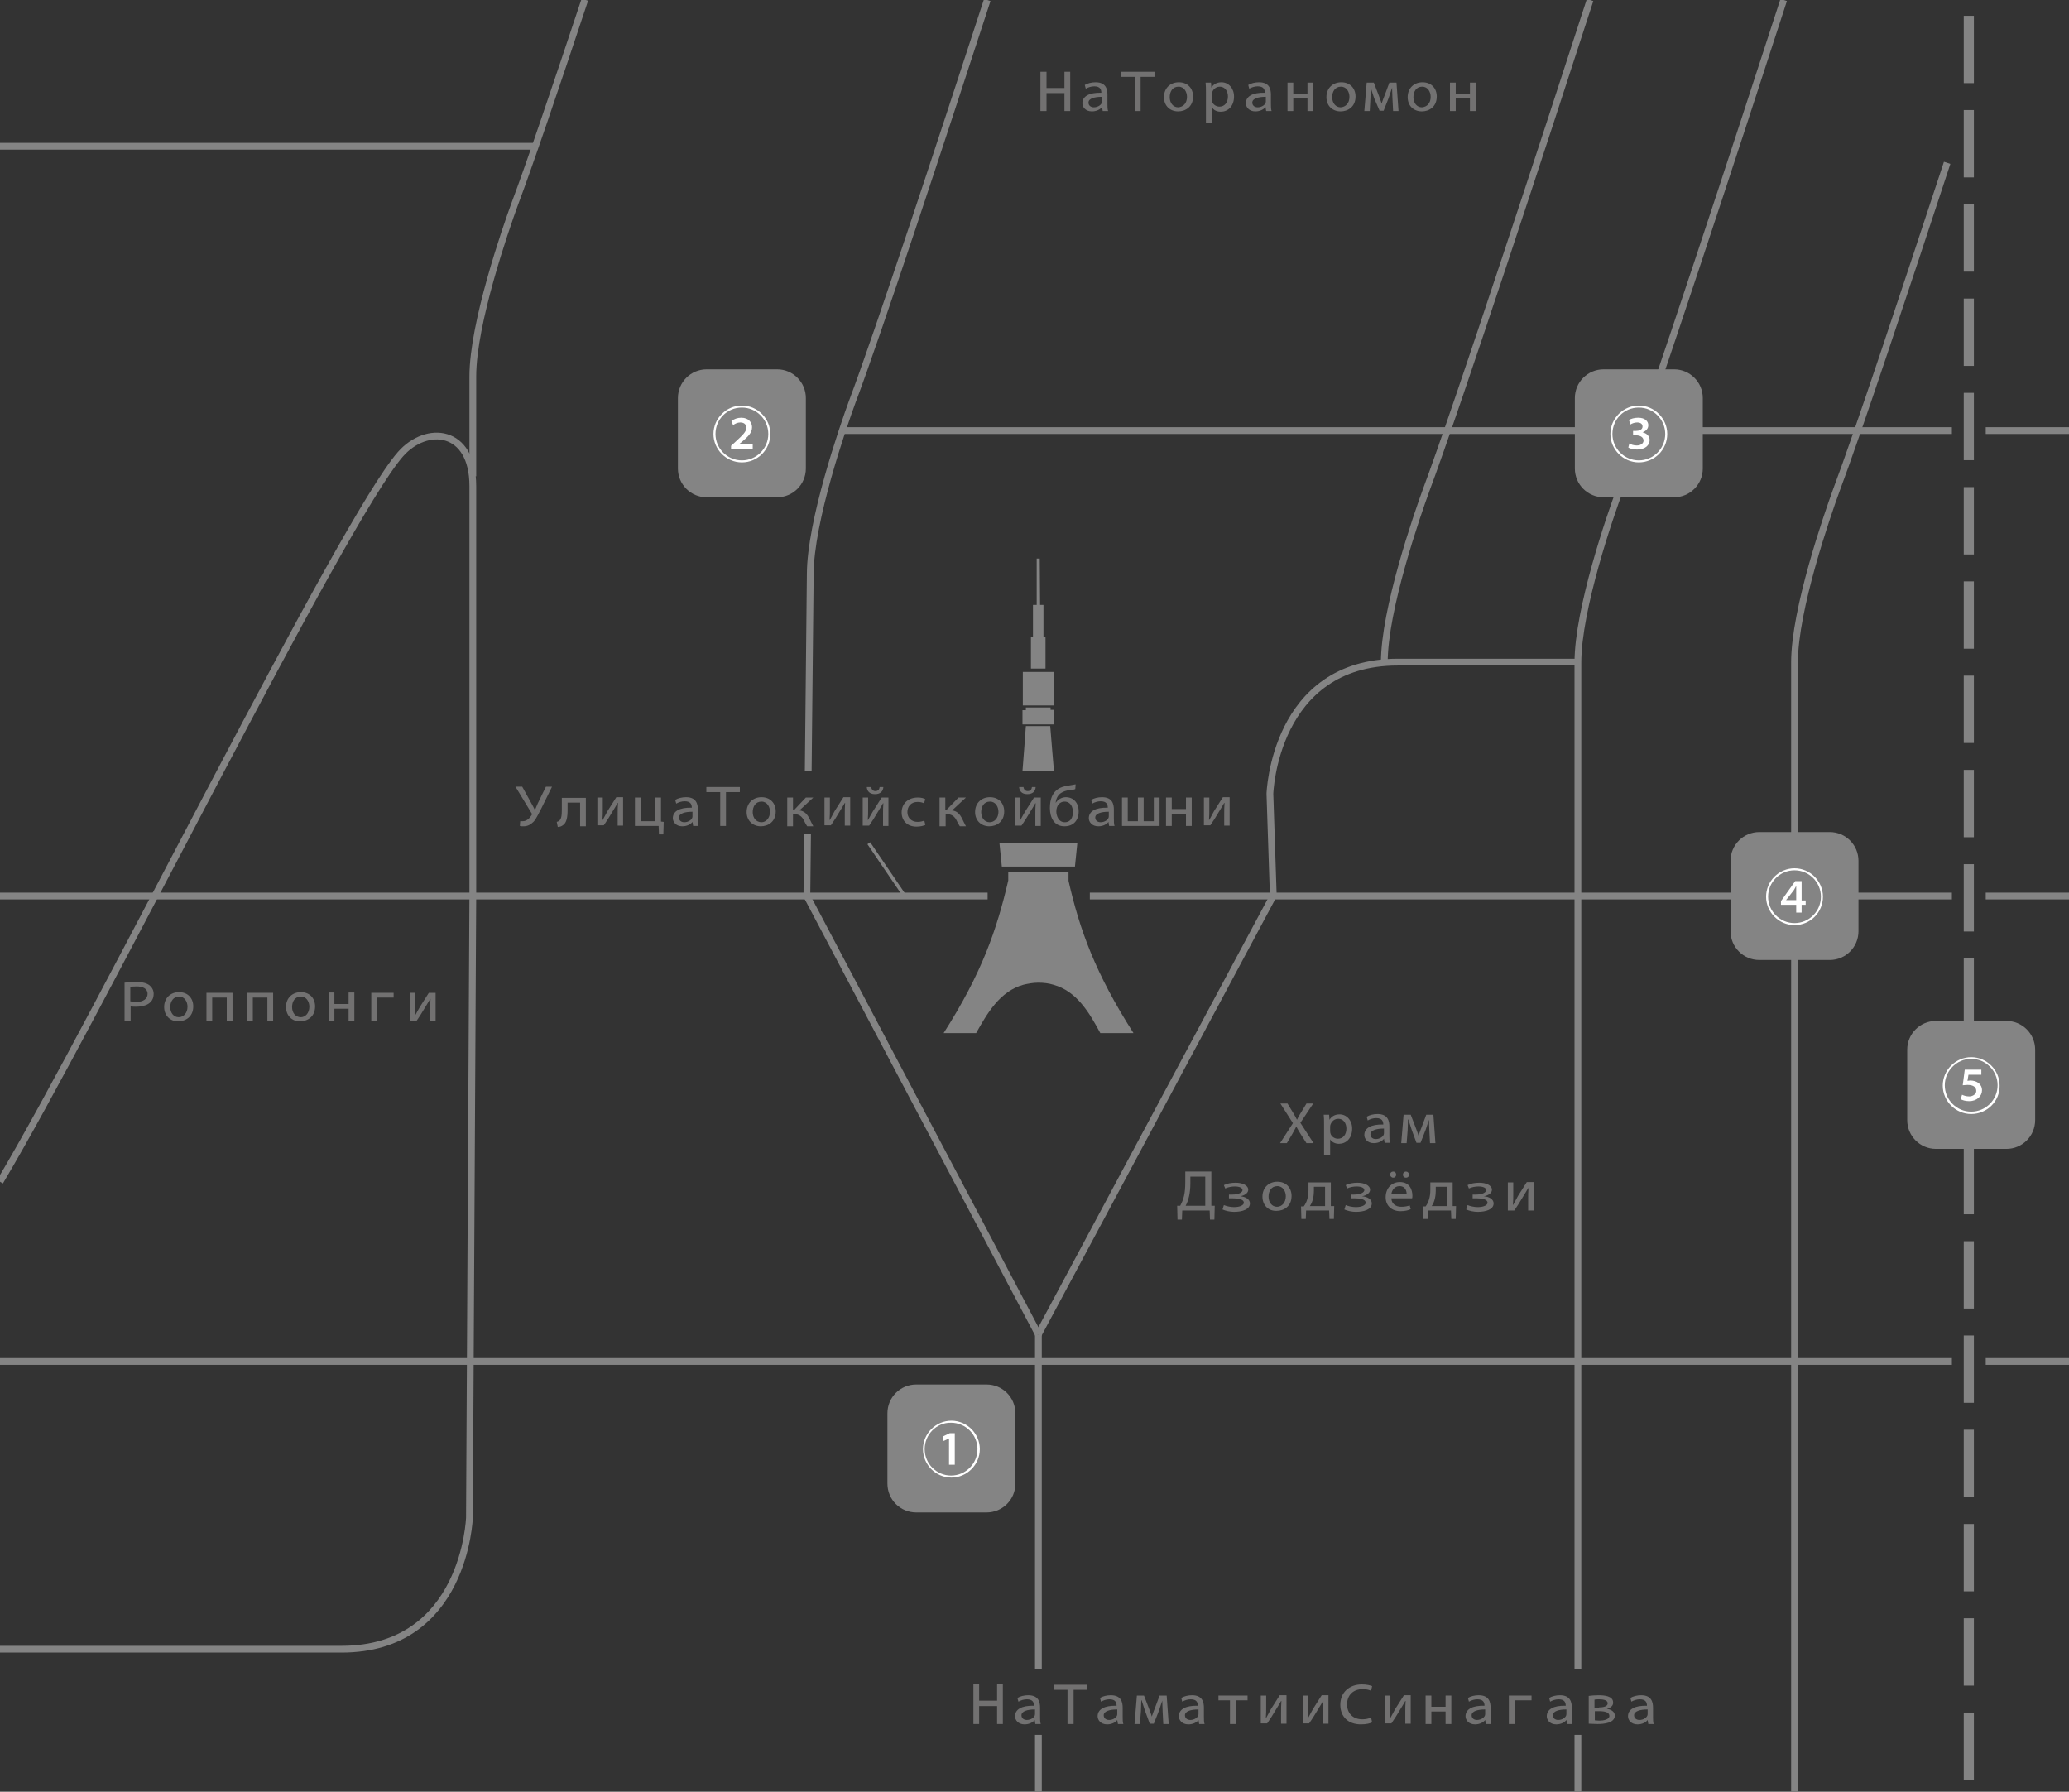 <?xml version="1.0" encoding="utf-8"?>
<!-- Generator: Adobe Illustrator 21.1.0, SVG Export Plug-In . SVG Version: 6.00 Build 0)  -->
<svg version="1.1" id="レイヤー_1" xmlns="http://www.w3.org/2000/svg" xmlns:xlink="http://www.w3.org/1999/xlink" x="0px"
	 y="0px" viewBox="0 0 611.3 529.3" style="enable-background:new 0 0 611.3 529.3;" xml:space="preserve">
<rect x="0" y="0" width="611.3" height="529.3" fill="#333333" stroke="none"/>
<style type="text/css">
	.st0{clip-path:url(#SVGID_2_);fill:none;stroke:#848484;stroke-width:2;stroke-miterlimit:10;}
	.st1{clip-path:url(#SVGID_2_);fill:none;stroke:#848484;stroke-width:3;stroke-miterlimit:10;stroke-dasharray:19.891,7.956;}
	.st2{clip-path:url(#SVGID_2_);fill:#848484;}
	.st3{clip-path:url(#SVGID_2_);fill:#FFFFFF;}
	.st4{clip-path:url(#SVGID_2_);fill:none;stroke:#848484;stroke-miterlimit:10;}
	.st5{fill:#727171;}
	.st6{clip-path:url(#SVGID_4_);fill:#727171;}
	.st7{fill:#848484;}
	.st8{clip-path:url(#SVGID_6_);fill:#848484;}
	.st9{clip-path:url(#SVGID_6_);fill:#FFFFFF;}
</style>
<g>
	<defs>
		<rect id="SVGID_1_" width="611.3" height="529.3"/>
	</defs>
	<clipPath id="SVGID_2_">
		<use xlink:href="#SVGID_1_"  style="overflow:visible;"/>
	</clipPath>
	<path class="st0" d="M409,195.7c0-15.7,9.7-43.6,12.4-51c9.3-24.9,35.9-106.1,48.4-144.7"/>
	<path class="st0" d="M139.7,140.7v-29.5c0-15.7,9.7-43.6,12.4-51c4.3-11.4,12.2-34.7,20.7-60.3"/>
	<path class="st0" d="M530.2,529.3V195.7c0-15.7,9.7-43.6,12.4-51c6.3-16.7,20.3-59,32.7-96.6"/>
	<line class="st1" x1="581.7" y1="525.8" x2="581.7" y2="0.7"/>
	<line class="st0" x1="586.7" y1="402.2" x2="611.9" y2="402.2"/>
	<line class="st0" x1="0" y1="402.2" x2="576.7" y2="402.2"/>
	<line class="st0" x1="586.7" y1="264.7" x2="611.9" y2="264.7"/>
	<line class="st0" x1="322" y1="264.7" x2="576.7" y2="264.7"/>
	<line class="st0" x1="0" y1="264.7" x2="291.8" y2="264.7"/>
	<line class="st0" x1="586.7" y1="127.2" x2="611.9" y2="127.2"/>
	<line class="st0" x1="249.2" y1="127.2" x2="576.7" y2="127.2"/>
	<line class="st0" x1="0" y1="43.2" x2="158.3" y2="43.2"/>
	<path class="st0" d="M306.8,394.2l69.4-129.6l-1-30.1c0,0,1.2-38.9,37.8-38.9h53.2"/>
	<path class="st0" d="M238.8,227.8l0.6-58.1c0-15.7,9.7-43.6,12.4-51c7.6-20.1,26.4-77.3,39.9-118.7"/>
	<polyline class="st0" points="306.8,394.2 238.4,264.7 238.6,246.3 	"/>
	<path class="st0" d="M0,349.1C29.3,299.9,101,154,118.3,134.2c7.7-8.8,21.4-7.6,21.4,9.4c0,6.2,0,121,0,121l-1,183.7
		c0,0-1.2,38.9-37.8,38.9H0"/>
	<path class="st2" d="M300,438.3c0,4.7-3.8,8.5-8.5,8.5h-20.8c-4.7,0-8.5-3.8-8.5-8.5v-20.8c0-4.7,3.8-8.5,8.5-8.5h20.8
		c4.7,0,8.5,3.8,8.5,8.5V438.3z"/>
	<path class="st3" d="M281.1,436.5c-4.6,0-8.4-3.8-8.4-8.4s3.8-8.4,8.4-8.4c4.6,0,8.4,3.8,8.4,8.4
		C289.5,432.7,285.7,436.5,281.1,436.5 M273.2,428.1c0,4.3,3.5,7.8,7.8,7.8c4.3,0,7.8-3.5,7.8-7.8c0-4.3-3.5-7.8-7.8-7.8
		C276.7,420.2,273.2,423.8,273.2,428.1 M280.5,424.9L280.5,424.9l-1.7,0.8l-0.3-1.3l2.1-1h1.5v9.3h-1.7V424.9z"/>
	<path class="st2" d="M238.1,138.4c0,4.7-3.8,8.5-8.5,8.5h-20.8c-4.7,0-8.5-3.8-8.5-8.5v-20.8c0-4.7,3.8-8.5,8.5-8.5h20.8
		c4.7,0,8.5,3.8,8.5,8.5V138.4z"/>
	<path class="st3" d="M219.2,136.6c-4.6,0-8.4-3.8-8.4-8.4c0-4.6,3.8-8.4,8.4-8.4c4.6,0,8.4,3.8,8.4,8.4
		C227.6,132.9,223.8,136.6,219.2,136.6 M211.4,128.2c0,4.3,3.5,7.8,7.8,7.8c4.3,0,7.8-3.5,7.8-7.8c0-4.3-3.5-7.8-7.8-7.8
		C214.8,120.4,211.4,123.9,211.4,128.2 M216,132.8v-1.1l1.1-1c2.5-2.3,3.4-3.2,3.4-4.3c0-0.8-0.4-1.6-1.8-1.6
		c-0.8,0-1.6,0.4-2.1,0.8l-0.5-1.2c0.7-0.6,1.8-1,2.9-1c2.3,0,3.2,1.5,3.2,2.8c0,1.7-1.2,2.8-3.2,4.5l-0.8,0.6v0h4.2v1.4H216z"/>
	<path class="st2" d="M549.1,275.1c0,4.7-3.8,8.5-8.5,8.5h-20.8c-4.7,0-8.5-3.8-8.5-8.5v-20.8c0-4.7,3.8-8.5,8.5-8.5h20.8
		c4.7,0,8.5,3.8,8.5,8.5V275.1z"/>
	<path class="st3" d="M530.2,273.3c-4.6,0-8.4-3.8-8.4-8.4c0-4.6,3.8-8.4,8.4-8.4s8.4,3.8,8.4,8.4
		C538.6,269.6,534.8,273.3,530.2,273.3 M522.4,264.9c0,4.3,3.5,7.8,7.8,7.8s7.8-3.5,7.8-7.8c0-4.3-3.5-7.8-7.8-7.8
		C525.9,257.1,522.4,260.6,522.4,264.9 M530.7,269.6v-2.3h-4.5v-1.1l4.2-5.9h1.9v5.7h1.2v1.3h-1.2v2.3H530.7z M530.7,266v-2.8
		c0-0.4,0-1,0-1.5h0c-0.3,0.5-0.5,1-0.8,1.4l-2.2,2.8v0H530.7z"/>
	<path class="st2" d="M601.3,330.9c0,4.7-3.8,8.5-8.5,8.5h-20.8c-4.7,0-8.5-3.8-8.5-8.5v-20.8c0-4.7,3.8-8.5,8.5-8.5h20.8
		c4.7,0,8.5,3.8,8.5,8.5V330.9z"/>
	<path class="st3" d="M582.4,329.1c-4.6,0-8.4-3.8-8.4-8.4c0-4.6,3.8-8.4,8.4-8.4c4.6,0,8.4,3.8,8.4,8.4
		C590.9,325.3,587.1,329.1,582.4,329.1 M574.6,320.6c0,4.3,3.5,7.8,7.8,7.8c4.3,0,7.8-3.5,7.8-7.8c0-4.3-3.5-7.8-7.8-7.8
		C578.1,312.8,574.6,316.4,574.6,320.6 M585.3,317.5h-3.7l-0.3,1.8c0.2,0,0.5-0.1,0.8-0.1c1.9,0,3.5,1,3.5,2.9
		c0,1.7-1.5,3.2-3.8,3.2c-1.1,0-2.1-0.3-2.5-0.6l0.4-1.3c0.4,0.2,1.2,0.5,2.1,0.5c1.1,0,2.1-0.7,2.1-1.6c0-1.1-0.8-1.8-2.6-1.8
		c-0.5,0-1,0.1-1.4,0.1l0.6-4.6h4.9V317.5z"/>
	<line class="st4" x1="256.7" y1="249.1" x2="267.3" y2="264.7"/>
	<line class="st0" x1="466.2" y1="512.5" x2="466.2" y2="529.3"/>
	<path class="st0" d="M527,0c-12.5,38.6-39.1,119.8-48.4,144.7c-2.8,7.4-12.4,35.3-12.4,51v297.5"/>
	<line class="st0" x1="306.8" y1="512.5" x2="306.8" y2="529.3"/>
	<line class="st0" x1="306.8" y1="493.1" x2="306.8" y2="394.2"/>
</g>
<polygon class="st5" points="287.6,497.6 289.3,497.6 289.3,502.4 294.6,502.4 294.6,497.6 296.3,497.6 296.3,509.3 294.6,509.3 
	294.6,504 289.3,504 289.3,509.3 287.6,509.3 "/>
<g>
	<defs>
		<rect id="SVGID_3_" width="611.3" height="529.3"/>
	</defs>
	<clipPath id="SVGID_4_">
		<use xlink:href="#SVGID_3_"  style="overflow:visible;"/>
	</clipPath>
	<path class="st6" d="M300.6,501.6c0.8-0.5,2-0.8,3.2-0.8c3.1,0,3.5,2.1,3.5,3.7v2.7c0,0.7,0,1.6,0.2,2.1h-1.6l-0.2-1.2h0
		c-0.5,0.7-1.6,1.3-3,1.3c-1.9,0-2.8-1.3-2.8-2.4c0-2,1.9-3.2,5.6-3.1c0-0.9-0.3-1.9-2.1-1.9c-0.9,0-1.8,0.3-2.5,0.7L300.6,501.6z
		 M305.7,505c-2.1,0-3.9,0.5-3.9,1.7c0,0.9,0.7,1.4,1.6,1.4c1.2,0,2.4-0.8,2.4-1.7V505z"/>
	<polygon class="st6" points="315.4,509.3 315.4,499.2 311.4,499.2 311.4,497.7 321.3,497.7 321.3,499.2 317.2,499.2 317.2,509.3 	
		"/>
	<path class="st6" d="M325,501.6c0.8-0.5,2-0.8,3.2-0.8c3.1,0,3.5,2.1,3.5,3.7v2.7c0,0.7,0,1.6,0.2,2.1h-1.6l-0.2-1.2h0
		c-0.5,0.7-1.6,1.3-3,1.3c-1.9,0-2.8-1.3-2.8-2.4c0-2,1.9-3.2,5.6-3.1c0-0.9-0.3-1.9-2.1-1.9c-0.9,0-1.8,0.3-2.5,0.7L325,501.6z
		 M330,505c-2.1,0-3.9,0.5-3.9,1.7c0,0.9,0.7,1.4,1.6,1.4c1.2,0,2.4-0.8,2.4-1.7V505z"/>
	<path class="st6" d="M336.8,509.3h-1.6l0.7-8.4h2.1l1.5,3.9c0.2,0.6,0.6,1.5,0.8,2.3h0c0.2-0.7,0.7-1.9,1-2.7l1.3-3.5h2.1l0.6,8.4
		h-1.6l-0.2-3.8c0-0.9-0.1-1.9-0.1-3.1h0c-0.2,0.7-0.6,1.7-1,3l-1.5,3.8h-1.2l-1.4-3.8c-0.3-0.8-0.7-2.3-1-3.1h-0.1
		c0,1-0.1,2-0.1,3.1L336.8,509.3z"/>
	<path class="st6" d="M349,501.6c0.8-0.5,2-0.8,3.2-0.8c3.1,0,3.5,2.1,3.5,3.7v2.7c0,0.7,0,1.6,0.2,2.1h-1.6l-0.2-1.2h0
		c-0.5,0.7-1.6,1.3-3,1.3c-1.9,0-2.8-1.3-2.8-2.4c0-2,1.9-3.2,5.6-3.1c0-0.9-0.3-1.9-2.1-1.9c-0.9,0-1.8,0.3-2.5,0.7L349,501.6z
		 M354,505c-2.1,0-3.9,0.5-3.9,1.7c0,0.9,0.7,1.4,1.6,1.4c1.2,0,2.4-0.8,2.4-1.7V505z"/>
	<polygon class="st6" points="360,502.3 360,500.9 368.6,500.9 368.6,502.3 365.1,502.3 365.1,509.3 363.4,509.3 363.4,502.3 	"/>
	<path class="st6" d="M372.5,509.3v-8.4h1.6v3.2c0,1.3,0,2.4-0.1,3.4h0.1c0.5-0.9,0.9-1.7,1.4-2.6l2.6-4.1h2v8.4h-1.6v-3.2
		c0-1.4,0-2.2,0.1-3.5h-0.1c-0.5,0.8-0.9,1.6-1.5,2.5c-0.8,1.4-1.9,3.1-2.6,4.1H372.5z"/>
	<path class="st6" d="M384.9,509.3v-8.4h1.6v3.2c0,1.3,0,2.4-0.1,3.4h0.1c0.5-0.9,0.9-1.7,1.4-2.6l2.6-4.1h2v8.4h-1.6v-3.2
		c0-1.4,0-2.2,0.1-3.5h-0.1c-0.5,0.8-0.9,1.6-1.5,2.5c-0.8,1.4-1.9,3.1-2.6,4.1H384.9z"/>
	<path class="st6" d="M405.1,499.5c-0.6-0.3-1.4-0.5-2.5-0.5c-2.7,0-4.6,1.7-4.6,4.5c0,2.6,1.7,4.4,4.5,4.4c1,0,1.9-0.2,2.6-0.5
		l0.3,1.4c-0.6,0.3-1.7,0.6-3.3,0.6c-3.8,0-6.1-2.3-6.1-5.8c0-3.5,2.5-6,6.4-6c1.4,0,2.5,0.3,3,0.5L405.1,499.5z"/>
	<path class="st6" d="M409.2,509.3v-8.4h1.6v3.2c0,1.3,0,2.4-0.1,3.4h0.1c0.5-0.9,0.9-1.7,1.4-2.6l2.6-4.1h2v8.4h-1.6v-3.2
		c0-1.4,0-2.2,0.1-3.5h-0.1c-0.5,0.8-0.9,1.6-1.5,2.5c-0.8,1.4-1.9,3.1-2.6,4.1H409.2z"/>
	<polygon class="st6" points="421.2,509.3 421.2,500.9 422.9,500.9 422.9,504.2 427.1,504.2 427.1,500.9 428.8,500.9 428.8,509.3 
		427.1,509.3 427.1,505.6 422.9,505.6 422.9,509.3 	"/>
	<path class="st6" d="M433.7,501.6c0.8-0.5,2-0.8,3.2-0.8c3.1,0,3.5,2.1,3.5,3.7v2.7c0,0.7,0,1.6,0.2,2.1H439l-0.2-1.2h0
		c-0.5,0.7-1.6,1.3-3,1.3c-1.9,0-2.8-1.3-2.8-2.4c0-2,1.9-3.2,5.6-3.1c0-0.9-0.3-1.9-2.1-1.9c-0.9,0-1.8,0.3-2.5,0.7L433.7,501.6z
		 M438.7,505c-2.1,0-3.9,0.5-3.9,1.7c0,0.9,0.7,1.4,1.6,1.4c1.2,0,2.4-0.8,2.4-1.7V505z"/>
	<polygon class="st6" points="445.8,509.3 445.8,500.9 452.5,500.9 452.5,502.3 447.5,502.3 447.5,509.3 	"/>
	<path class="st6" d="M457.7,501.6c0.8-0.5,2-0.8,3.2-0.8c3.1,0,3.5,2.1,3.5,3.7v2.7c0,0.7,0,1.6,0.2,2.1H463l-0.2-1.2h0
		c-0.5,0.7-1.6,1.3-3,1.3c-1.9,0-2.8-1.3-2.8-2.4c0-2,1.9-3.2,5.6-3.1c0-0.9-0.3-1.9-2.1-1.9c-0.9,0-1.8,0.3-2.5,0.7L457.7,501.6z
		 M462.7,505c-2.1,0-3.9,0.5-3.9,1.7c0,0.9,0.7,1.4,1.6,1.4c1.2,0,2.4-0.8,2.4-1.7V505z"/>
	<path class="st6" d="M474.7,504.8c1.4,0.2,2.4,0.9,2.4,2c0,2.2-3.2,2.5-5.1,2.5c-1,0-2.1-0.1-2.6-0.1V501c0.7-0.1,1.8-0.2,2.9-0.2
		c1.6,0,4.3,0.2,4.3,2.1C476.7,503.9,475.8,504.6,474.7,504.8L474.7,504.8z M472.4,504.4c1.3,0,2.6-0.3,2.6-1.2
		c0-0.8-0.9-1.2-2.6-1.2c-0.6,0-0.9,0-1.3,0.1v2.4H472.4z M471.2,505.5v2.7c0.4,0,0.8,0.1,1.3,0.1c1.2,0,3-0.3,3-1.4
		c0-1.1-1.4-1.4-3.1-1.4H471.2z"/>
	<path class="st6" d="M481.7,501.6c0.8-0.5,2-0.8,3.2-0.8c3.1,0,3.5,2.1,3.5,3.7v2.7c0,0.7,0,1.6,0.2,2.1H487l-0.2-1.2h0
		c-0.5,0.7-1.6,1.3-3,1.3c-1.9,0-2.8-1.3-2.8-2.4c0-2,1.9-3.2,5.6-3.1c0-0.9-0.3-1.9-2.1-1.9c-0.9,0-1.8,0.3-2.5,0.7L481.7,501.6z
		 M486.7,505c-2.1,0-3.9,0.5-3.9,1.7c0,0.9,0.7,1.4,1.6,1.4c1.2,0,2.4-0.8,2.4-1.7V505z"/>
	<polygon class="st6" points="307.4,21.2 309.2,21.2 309.2,26 314.5,26 314.5,21.2 316.2,21.2 316.2,32.8 314.5,32.8 314.5,27.5 
		309.2,27.5 309.2,32.8 307.4,32.8 	"/>
	<path class="st6" d="M320.5,25.1c0.8-0.5,2-0.8,3.2-0.8c3.1,0,3.5,2.1,3.5,3.7v2.7c0,0.7,0,1.6,0.2,2.1h-1.6l-0.2-1.2h0
		c-0.5,0.7-1.6,1.3-3,1.3c-1.9,0-2.8-1.3-2.8-2.4c0-2,1.9-3.2,5.6-3.1c0-0.9-0.3-1.9-2.1-1.9c-0.9,0-1.8,0.3-2.5,0.7L320.5,25.1z
		 M325.5,28.6c-2.1,0-3.9,0.5-3.9,1.7c0,0.9,0.7,1.4,1.6,1.4c1.2,0,2.4-0.8,2.4-1.7V28.6z"/>
	<polygon class="st6" points="335.3,32.8 335.3,22.7 331.2,22.7 331.2,21.2 341.1,21.2 341.1,22.7 337,22.7 337,32.8 	"/>
	<path class="st6" d="M343.9,28.7c0-2.7,1.9-4.4,4.4-4.4c2.6,0,4.2,1.8,4.2,4.2c0,3.1-2.3,4.4-4.4,4.4
		C345.6,32.9,343.9,31.2,343.9,28.7 M350.7,28.6c0-1.4-0.8-3-2.5-3c-1.8,0-2.6,1.5-2.6,3.1c0,1.7,1,3,2.5,3
		C349.6,31.6,350.7,30.5,350.7,28.6"/>
	<path class="st6" d="M356.3,36.2v-9c0-1,0-1.9-0.1-2.8h1.6l0.1,1.5h0c0.6-1,1.6-1.6,3-1.6c2.1,0,3.7,1.8,3.7,4.2
		c0,3-1.9,4.5-3.9,4.5c-1.1,0-2.1-0.4-2.6-1.3h0v4.5H356.3z M358,29.3c0,1.4,1.2,2.2,2.3,2.2c1.5,0,2.5-1.2,2.5-3
		c0-1.6-0.9-2.9-2.4-2.9c-1.6,0-2.4,1.5-2.4,2.3V29.3z"/>
	<path class="st6" d="M368.8,25.1c0.8-0.5,2-0.8,3.2-0.8c3.1,0,3.5,2.1,3.5,3.7v2.7c0,0.7,0,1.6,0.2,2.1h-1.6l-0.2-1.2h0
		c-0.5,0.7-1.6,1.3-3,1.3c-1.9,0-2.8-1.3-2.8-2.4c0-2,1.9-3.2,5.6-3.1c0-0.9-0.3-1.9-2.1-1.9c-0.9,0-1.8,0.3-2.5,0.7L368.8,25.1z
		 M373.9,28.6c-2.1,0-3.9,0.5-3.9,1.7c0,0.9,0.7,1.4,1.6,1.4c1.2,0,2.4-0.8,2.4-1.7V28.6z"/>
	<polygon class="st6" points="380.4,32.8 380.4,24.4 382.1,24.4 382.1,27.8 386.3,27.8 386.3,24.4 388,24.4 388,32.8 386.3,32.8 
		386.3,29.1 382.1,29.1 382.1,32.8 	"/>
	<path class="st6" d="M391.9,28.7c0-2.7,1.9-4.4,4.4-4.4c2.6,0,4.2,1.8,4.2,4.2c0,3.1-2.3,4.4-4.4,4.4
		C393.6,32.9,391.9,31.2,391.9,28.7 M398.7,28.6c0-1.4-0.8-3-2.5-3c-1.8,0-2.6,1.5-2.6,3.1c0,1.7,1,3,2.5,3
		C397.6,31.6,398.7,30.5,398.7,28.6"/>
	<path class="st6" d="M404.7,32.8h-1.6l0.7-8.4h2.1l1.5,3.9c0.2,0.6,0.6,1.5,0.8,2.3h0c0.2-0.7,0.7-1.9,1-2.7l1.3-3.5h2.1l0.6,8.4
		h-1.6l-0.2-3.8c0-0.9-0.1-1.9-0.1-3.1h0c-0.2,0.7-0.6,1.7-1,3l-1.5,3.8h-1.2L406,29c-0.3-0.8-0.7-2.3-1-3.1H405c0,1-0.1,2-0.1,3.1
		L404.7,32.8z"/>
	<path class="st6" d="M415.9,28.7c0-2.7,1.9-4.4,4.4-4.4c2.6,0,4.2,1.8,4.2,4.2c0,3.1-2.3,4.4-4.4,4.4
		C417.6,32.9,415.9,31.2,415.9,28.7 M422.7,28.6c0-1.4-0.8-3-2.5-3c-1.8,0-2.6,1.5-2.6,3.1c0,1.7,1,3,2.5,3
		C421.6,31.6,422.7,30.5,422.7,28.6"/>
	<polygon class="st6" points="428.4,32.8 428.4,24.4 430.1,24.4 430.1,27.8 434.3,27.8 434.3,24.4 436,24.4 436,32.8 434.3,32.8 
		434.3,29.1 430.1,29.1 430.1,32.8 	"/>
	<path class="st6" d="M388.1,337.7h-2.1l-1.6-2.5c-0.7-1.1-1.1-1.8-1.4-2.4h0c-0.4,0.8-0.8,1.5-1.3,2.4l-1.5,2.5h-2l3.8-5.9
		l-3.7-5.8h2.1l1.7,2.8c0.5,0.8,0.8,1.4,1.1,2h0c0.3-0.7,0.6-1.2,1.1-2l1.7-2.8h2l-3.8,5.7L388.1,337.7z"/>
	<path class="st6" d="M391.2,341.1v-9c0-1,0-2-0.1-2.8h1.6l0.1,1.5h0c0.6-1,1.6-1.6,3-1.6c2.1,0,3.7,1.8,3.7,4.2
		c0,3-1.9,4.5-3.9,4.5c-1.1,0-2.1-0.5-2.6-1.3h0v4.5H391.2z M393,334.2c0,1.4,1.2,2.2,2.3,2.2c1.5,0,2.5-1.2,2.5-3
		c0-1.6-0.9-2.9-2.4-2.9c-1.6,0-2.4,1.5-2.4,2.3V334.2z"/>
	<path class="st6" d="M403.8,329.9c0.8-0.5,2-0.8,3.2-0.8c3.1,0,3.5,2.1,3.5,3.7v2.7c0,0.7,0,1.6,0.2,2.1h-1.6l-0.2-1.2h0
		c-0.5,0.7-1.6,1.3-3,1.3c-1.9,0-2.8-1.3-2.8-2.4c0-2,1.9-3.2,5.6-3.1c0-0.9-0.3-1.9-2.1-1.9c-0.9,0-1.8,0.3-2.5,0.7L403.8,329.9z
		 M408.8,333.4c-2.1,0-3.9,0.5-3.9,1.7c0,0.9,0.7,1.4,1.6,1.4c1.2,0,2.4-0.8,2.4-1.7V333.4z"/>
	<path class="st6" d="M415.6,337.7H414l0.7-8.4h2.1l1.5,3.9c0.2,0.6,0.6,1.5,0.8,2.3h0c0.2-0.7,0.7-1.9,1-2.7l1.3-3.5h2.1l0.6,8.4
		h-1.6l-0.2-3.8c0-0.9-0.1-1.9-0.1-3.1h0c-0.2,0.7-0.6,1.7-1,3l-1.5,3.8h-1.2l-1.4-3.8c-0.3-0.8-0.7-2.3-1-3.1H416
		c0,1-0.1,2-0.1,3.1L415.6,337.7z"/>
	<path class="st6" d="M350.1,346.1h7.8v10.1l1,0l-0.1,4.1h-1.3l-0.1-2.7h-8.1l-0.1,2.7h-1.3l-0.1-4.1l0.9,0c1-1.9,1.5-3.5,1.5-7.1
		V346.1z M351.7,347.5v2c0,3.1-0.6,5.2-1.4,6.7h5.8v-8.6H351.7z"/>
	<path class="st6" d="M361.6,356c0.7,0.3,1.9,0.6,3,0.6c1.8,0,2.9-0.6,2.9-1.3c0-1-1.6-1.3-3.3-1.3h-1.1v-1.1h0.9
		c2.3,0,3.1-0.8,3.1-1.3c0-0.7-0.9-1.1-2.3-1.1c-0.9,0-2,0.2-2.8,0.6l-0.4-1c1-0.5,2.2-0.7,3.5-0.7c1.9,0,3.7,0.7,3.7,2.1
		c0,1-1.2,1.7-2.4,1.9v0c1.6,0.1,2.9,0.9,2.9,2.1c0,1.8-2.3,2.5-4.7,2.5c-1.2,0-2.5-0.3-3.4-0.7L361.6,356z"/>
	<path class="st6" d="M373,353.5c0-2.7,1.9-4.4,4.4-4.4c2.6,0,4.2,1.8,4.2,4.2c0,3.1-2.3,4.4-4.4,4.4C374.7,357.8,373,356,373,353.5
		 M379.9,353.4c0-1.4-0.8-3-2.5-3c-1.8,0-2.6,1.5-2.6,3.1c0,1.7,1,3,2.5,3C378.7,356.5,379.9,355.3,379.9,353.4"/>
	<path class="st6" d="M386.7,349.3h6.5v7l1,0l-0.1,3.8h-1.3l-0.1-2.5h-6.8l-0.1,2.5h-1.3l-0.1-3.7l0.8,0c0.9-1.2,1.4-2.8,1.4-4.9
		V349.3z M388.2,350.6v1.2c0,1.1-0.2,3.1-1.2,4.5h4.5v-5.7H388.2z"/>
	<path class="st6" d="M397.6,356c0.7,0.3,1.9,0.6,3,0.6c1.8,0,2.9-0.6,2.9-1.3c0-1-1.6-1.3-3.3-1.3h-1.1v-1.1h0.9
		c2.3,0,3.1-0.8,3.1-1.3c0-0.7-0.9-1.1-2.3-1.1c-0.9,0-2,0.2-2.8,0.6l-0.4-1c1-0.5,2.2-0.7,3.5-0.7c1.9,0,3.7,0.7,3.7,2.1
		c0,1-1.2,1.7-2.4,1.9v0c1.6,0.1,2.9,0.9,2.9,2.1c0,1.8-2.3,2.5-4.7,2.5c-1.2,0-2.5-0.3-3.4-0.7L397.6,356z"/>
	<path class="st6" d="M416.8,357.2c-0.6,0.3-1.6,0.6-3,0.6c-2.7,0-4.4-1.7-4.4-4.1c0-2.5,1.6-4.5,4.2-4.5c2.9,0,3.7,2.3,3.7,4
		c0,0.3,0,0.6-0.1,0.8h-6.1c0,1.6,1.3,2.5,2.9,2.5c1.2,0,1.9-0.2,2.5-0.4L416.8,357.2z M412.5,347c0,0.5-0.3,0.9-0.9,0.9
		c-0.5,0-0.9-0.5-0.9-0.9c0-0.5,0.4-0.9,0.9-0.9C412.2,346.1,412.5,346.5,412.5,347 M415.6,352.7c0-0.7-0.3-2.3-2.1-2.3
		c-1.6,0-2.3,1.4-2.4,2.3H415.6z M414.5,347c0-0.5,0.4-0.9,0.9-0.9c0.5,0,0.9,0.4,0.9,0.9c0,0.5-0.3,0.9-0.9,0.9
		C414.8,347.9,414.5,347.5,414.5,347"/>
	<path class="st6" d="M422.7,349.3h6.5v7l1,0l-0.1,3.8h-1.3l-0.1-2.5h-6.8l-0.1,2.5h-1.3l-0.1-3.7l0.8,0c0.9-1.2,1.4-2.8,1.4-4.9
		V349.3z M424.2,350.6v1.2c0,1.1-0.2,3.1-1.2,4.5h4.5v-5.7H424.2z"/>
	<path class="st6" d="M433.6,356c0.7,0.3,1.9,0.6,3,0.6c1.8,0,2.9-0.6,2.9-1.3c0-1-1.6-1.3-3.3-1.3h-1.1v-1.1h0.9
		c2.3,0,3.1-0.8,3.1-1.3c0-0.7-0.9-1.1-2.3-1.1c-0.9,0-2,0.2-2.8,0.6l-0.4-1c1-0.5,2.2-0.7,3.5-0.7c1.9,0,3.7,0.7,3.7,2.1
		c0,1-1.2,1.7-2.4,1.9v0c1.6,0.1,2.9,0.9,2.9,2.1c0,1.8-2.3,2.5-4.7,2.5c-1.2,0-2.5-0.3-3.4-0.7L433.6,356z"/>
	<path class="st6" d="M445.5,357.7v-8.4h1.6v3.2c0,1.3,0,2.4-0.1,3.4h0.1c0.5-0.9,0.9-1.7,1.4-2.6l2.6-4.1h2v8.4h-1.6v-3.2
		c0-1.4,0-2.2,0.1-3.4h-0.1c-0.5,0.8-0.9,1.6-1.5,2.5c-0.8,1.4-1.9,3.1-2.6,4.1H445.5z"/>
	<path class="st6" d="M161.3,232.4h1.8l-3,6.1c-0.8,1.5-1.6,3.3-2.4,4.2c-0.9,0.9-1.8,1.4-3,1.4c-0.5,0-0.8,0-1.1-0.1l0.1-1.4
		c0.2,0,0.4,0,0.7,0c1.2,0,2-0.8,2.6-1.7c0.1-0.2,0.2-0.3,0.2-0.4c0-0.1,0-0.1-0.1-0.2l-4.8-7.9h2l2.7,4.9c0.4,0.7,0.7,1.3,1,1.9
		h0.1c0.2-0.5,0.5-1.2,0.8-1.9L161.3,232.4z"/>
	<path class="st6" d="M164.5,242.8c1.4-0.3,1.5-1.7,1.5-3.7v-3.4h7.1v8.4h-1.7v-7h-3.7v2.1c0,2.3-0.3,3.9-1.4,4.6
		c-0.4,0.3-0.9,0.5-1.5,0.5L164.5,242.8z"/>
	<path class="st6" d="M176.5,244v-8.4h1.6v3.2c0,1.3,0,2.4-0.1,3.4h0.1c0.5-0.9,0.9-1.7,1.4-2.6l2.6-4.1h2v8.4h-1.6v-3.2
		c0-1.4,0-2.2,0.1-3.5h-0.1c-0.5,0.8-0.9,1.6-1.5,2.5c-0.8,1.4-1.9,3.1-2.6,4.1H176.5z"/>
	<polygon class="st6" points="187.6,244 187.6,235.6 189.3,235.6 189.3,242.6 193.5,242.6 193.5,235.6 195.3,235.6 195.3,242.7 
		196.1,242.8 196,246.5 194.7,246.5 194.6,244 	"/>
	<path class="st6" d="M199.5,236.3c0.8-0.5,2-0.8,3.2-0.8c3.1,0,3.5,2.1,3.5,3.7v2.7c0,0.7,0,1.6,0.2,2.1h-1.6l-0.2-1.2h0
		c-0.5,0.7-1.6,1.3-3,1.3c-1.9,0-2.8-1.3-2.8-2.4c0-2,1.9-3.2,5.6-3.1c0-0.9-0.3-1.9-2.1-1.9c-0.9,0-1.8,0.3-2.5,0.7L199.5,236.3z
		 M204.5,239.8c-2.1,0-3.9,0.5-3.9,1.7c0,0.9,0.7,1.4,1.6,1.4c1.2,0,2.4-0.8,2.4-1.7V239.8z"/>
	<polygon class="st6" points="212.8,244 212.8,234 208.7,234 208.7,232.5 218.6,232.5 218.6,234 214.5,234 214.5,244 	"/>
	<path class="st6" d="M220.6,239.9c0-2.7,1.9-4.4,4.4-4.4c2.6,0,4.2,1.8,4.2,4.2c0,3.1-2.3,4.4-4.4,4.4
		C222.4,244.1,220.6,242.4,220.6,239.9 M227.5,239.8c0-1.4-0.8-3-2.5-3c-1.8,0-2.6,1.5-2.6,3.1c0,1.7,1,3,2.6,3
		C226.3,242.9,227.5,241.7,227.5,239.8"/>
	<path class="st6" d="M232.6,244v-8.4h1.7v3.6h0.4l3.4-3.6h2.2l-4.1,3.8c1.5,0.2,2.3,1.1,3,2.5c0.3,0.6,0.7,1.5,1.1,2.2h-1.8
		c-0.3-0.4-0.7-1.1-1-1.8c-0.9-1.8-2.3-1.8-3.2-1.8v3.6H232.6z"/>
	<path class="st6" d="M243.6,244v-8.4h1.6v3.2c0,1.3,0,2.4-0.1,3.4h0.1c0.5-0.9,0.9-1.7,1.4-2.6l2.6-4.1h2v8.4h-1.6v-3.2
		c0-1.4,0-2.2,0.1-3.5h-0.1c-0.5,0.8-0.9,1.6-1.5,2.5c-0.8,1.4-1.9,3.1-2.6,4.1H243.6z"/>
	<path class="st6" d="M254.9,244v-8.4h1.6v3.2c0,1.3,0,2.4-0.1,3.4h0.1c0.5-0.9,0.9-1.7,1.4-2.5l2.6-4.1h2v8.4h-1.6v-3.2
		c0-1.4,0-2.2,0.1-3.5h-0.1c-0.5,0.8-0.9,1.6-1.5,2.5c-0.8,1.4-1.9,3.1-2.6,4.1H254.9z M257.4,232.4c0,0.3,0.1,0.6,0.3,0.9
		c0.2,0.2,0.5,0.4,0.9,0.4c0.9,0,1.2-0.5,1.3-1.2h1.1c-0.1,1.4-1,2.1-2.5,2.1c-1.6,0-2.3-0.9-2.4-2.1H257.4z"/>
	<path class="st6" d="M273,237.3c-0.4-0.2-1-0.4-1.9-0.4c-1.9,0-3,1.3-3,3c0,1.8,1.3,2.9,3,2.9c0.9,0,1.5-0.2,2-0.4l0.3,1.3
		c-0.4,0.2-1.4,0.5-2.6,0.5c-2.7,0-4.4-1.7-4.4-4.2c0-2.6,1.9-4.4,4.8-4.4c1,0,1.7,0.2,2.2,0.5L273,237.3z"/>
	<path class="st6" d="M277.6,244v-8.4h1.7v3.6h0.4l3.5-3.6h2.2l-4.1,3.8c1.5,0.2,2.3,1.1,3,2.5c0.3,0.6,0.7,1.5,1.1,2.2h-1.8
		c-0.3-0.4-0.7-1.1-1-1.8c-0.9-1.8-2.3-1.8-3.2-1.8v3.6H277.6z"/>
	<path class="st6" d="M288.1,239.9c0-2.7,1.9-4.4,4.4-4.4c2.6,0,4.2,1.8,4.2,4.2c0,3.1-2.3,4.4-4.4,4.4
		C289.9,244.1,288.1,242.4,288.1,239.9 M295,239.8c0-1.4-0.8-3-2.5-3c-1.8,0-2.6,1.5-2.6,3.1c0,1.7,1,3,2.5,3
		C293.8,242.9,295,241.7,295,239.8"/>
	<path class="st6" d="M299.9,244v-8.4h1.6v3.2c0,1.3,0,2.4-0.1,3.4h0.1c0.5-0.9,0.9-1.7,1.4-2.5l2.6-4.1h2v8.4h-1.6v-3.2
		c0-1.4,0-2.2,0.1-3.5h-0.1c-0.5,0.8-0.9,1.6-1.5,2.5c-0.8,1.4-1.9,3.1-2.6,4.1H299.9z M302.4,232.4c0,0.3,0.1,0.6,0.3,0.9
		c0.2,0.2,0.5,0.4,0.9,0.4c0.9,0,1.2-0.5,1.3-1.2h1.1c-0.1,1.4-1,2.1-2.5,2.1c-1.6,0-2.3-0.9-2.4-2.1H302.4z"/>
	<path class="st6" d="M311.9,237.2c0.6-1,1.8-1.7,3-1.7c2.2,0,3.8,1.6,3.8,4.2c0,2.6-1.5,4.4-4.2,4.4c-3,0-4.3-2.5-4.3-5.4
		c0-5.4,3.3-6.3,5.3-6.6c0.7-0.1,1.7-0.3,2.3-0.4l-0.1,1.4c-0.4,0.2-1.2,0.3-1.8,0.3C314.4,233.7,312.2,234.2,311.9,237.2
		L311.9,237.2z M314.5,236.8c-1.3,0-2.4,1.1-2.4,2.9c0,1.2,0.6,3.2,2.5,3.2c1.8,0,2.4-1.5,2.4-3C317,238.5,316.4,236.8,314.5,236.8"
		/>
	<path class="st6" d="M322.4,236.3c0.8-0.5,2-0.8,3.2-0.8c3.1,0,3.5,2.1,3.5,3.7v2.7c0,0.7,0,1.6,0.2,2.1h-1.6l-0.2-1.2h0
		c-0.5,0.7-1.6,1.3-3,1.3c-1.9,0-2.8-1.3-2.8-2.4c0-2,1.9-3.2,5.6-3.1c0-0.9-0.3-1.9-2.1-1.9c-0.9,0-1.8,0.3-2.5,0.7L322.4,236.3z
		 M327.5,239.8c-2.1,0-3.9,0.5-3.9,1.7c0,0.9,0.7,1.4,1.6,1.4c1.2,0,2.4-0.8,2.4-1.7V239.8z"/>
	<polygon class="st6" points="331.5,244 331.5,235.6 333.2,235.6 333.2,242.6 336.2,242.6 336.2,235.6 337.9,235.6 337.9,242.6 
		340.9,242.6 340.9,235.6 342.6,235.6 342.6,244 	"/>
	<polygon class="st6" points="344.5,244 344.5,235.6 346.2,235.6 346.2,239 350.4,239 350.4,235.6 352.1,235.6 352.1,244 350.4,244 
		350.4,240.4 346.2,240.4 346.2,244 	"/>
	<path class="st6" d="M355.7,244v-8.4h1.6v3.2c0,1.3,0,2.4-0.1,3.4h0.1c0.5-0.9,0.9-1.7,1.4-2.6l2.6-4.1h2v8.4h-1.6v-3.2
		c0-1.4,0-2.2,0.1-3.5h-0.1c-0.5,0.8-0.9,1.6-1.5,2.5c-0.8,1.4-1.9,3.1-2.6,4.1H355.7z"/>
	<path class="st6" d="M36.8,301.7v-11.4c0.8-0.1,2-0.2,3.5-0.2c1.7,0,3,0.3,3.9,1c0.7,0.6,1.2,1.4,1.2,2.5c0,2.9-2.6,3.8-5.2,3.8
		c-0.6,0-1.1,0-1.6-0.1v4.4H36.8z M38.5,295.8c0.5,0.1,1,0.2,1.7,0.2c2.1,0,3.4-0.9,3.4-2.4c0-1.6-1.5-2.2-3.2-2.2
		c-0.9,0-1.5,0.1-1.9,0.1V295.8z"/>
	<path class="st6" d="M48.5,297.5c0-2.7,1.9-4.4,4.4-4.4c2.6,0,4.2,1.8,4.2,4.2c0,3.1-2.3,4.4-4.4,4.4
		C50.3,301.8,48.5,300,48.5,297.5 M55.4,297.4c0-1.4-0.8-3-2.5-3s-2.6,1.5-2.6,3.1c0,1.7,1,3,2.5,3
		C54.2,300.5,55.4,299.3,55.4,297.4"/>
	<polygon class="st6" points="61,301.7 61,293.3 68.7,293.3 68.7,301.7 67,301.7 67,294.7 62.7,294.7 62.7,301.7 	"/>
	<polygon class="st6" points="73,301.7 73,293.3 80.7,293.3 80.7,301.7 79,301.7 79,294.7 74.7,294.7 74.7,301.7 	"/>
	<path class="st6" d="M84.5,297.5c0-2.7,1.9-4.4,4.4-4.4c2.6,0,4.2,1.8,4.2,4.2c0,3.1-2.3,4.4-4.4,4.4
		C86.3,301.8,84.5,300,84.5,297.5 M91.4,297.4c0-1.4-0.8-3-2.5-3c-1.8,0-2.6,1.5-2.6,3.1c0,1.7,1,3,2.6,3
		C90.2,300.5,91.4,299.3,91.4,297.4"/>
	<polygon class="st6" points="97.1,301.7 97.1,293.2 98.8,293.2 98.8,296.6 103,296.6 103,293.2 104.7,293.2 104.7,301.7 103,301.7 
		103,298 98.8,298 98.8,301.7 	"/>
	<polygon class="st6" points="109.7,301.7 109.7,293.3 116.3,293.3 116.3,294.7 111.4,294.7 111.4,301.7 	"/>
	<path class="st6" d="M121.1,301.7v-8.4h1.6v3.2c0,1.3,0,2.4-0.1,3.4h0.1c0.5-0.9,0.9-1.7,1.4-2.5l2.6-4.1h2v8.4h-1.6v-3.2
		c0-1.4,0-2.2,0.1-3.4h-0.1c-0.5,0.8-0.9,1.6-1.5,2.5c-0.8,1.4-1.9,3.1-2.6,4.1H121.1z"/>
</g>
<path class="st7" d="M302.1,227.8h9.3H302.1z"/>
<path class="st7" d="M295.3,249.1h22.9H295.3z"/>
<polyline class="st7" points="318.3,249.1 317.6,256 296,256 295.3,249.1 "/>
<g>
	<defs>
		<rect id="SVGID_5_" width="611.3" height="529.3"/>
	</defs>
	<clipPath id="SVGID_6_">
		<use xlink:href="#SVGID_5_"  style="overflow:visible;"/>
	</clipPath>
	<path class="st8" d="M311.4,227.8c-0.4-4.2-0.7-8.7-1.1-13.3l-7.2,0c-0.3,4.7-0.7,9.1-1,13.3"/>
	<polygon class="st8" points="302.1,209.8 302.1,214 311.4,214 311.4,209.7 310.4,209.7 310.4,209 303.1,209 303.1,209.8 	"/>
	<rect x="302.2" y="198.5" class="st8" width="9.3" height="9.9"/>
	<polygon class="st8" points="308.9,188.1 308.3,188.1 308.3,178.7 307.3,178.7 307.2,165 306.3,165 306.3,178.7 305.2,178.7 
		305.2,188.1 304.6,188.1 304.6,197.5 308.9,197.5 	"/>
	<path class="st8" d="M278.8,305.2h9.6c3.2-5.7,7-12.4,14-14.3c1.3-0.3,2.8-0.6,4.4-0.6c1.6,0,3.1,0.2,4.4,0.6
		c7,1.9,10.7,8.4,13.9,14.3l9.8,0c-11.3-17.7-15.9-30.5-19.2-45v-2.7h-17.8v2.6h0C294.5,274.7,290.1,287.5,278.8,305.2"/>
	<path class="st8" d="M503.1,138.4c0,4.7-3.8,8.5-8.5,8.5h-20.8c-4.7,0-8.5-3.8-8.5-8.5v-20.8c0-4.7,3.8-8.5,8.5-8.5h20.8
		c4.7,0,8.5,3.8,8.5,8.5V138.4z"/>
	<path class="st9" d="M484.2,136.6c-4.6,0-8.4-3.8-8.4-8.4c0-4.6,3.8-8.4,8.4-8.4c4.6,0,8.4,3.8,8.4,8.4
		C492.6,132.9,488.8,136.6,484.2,136.6 M476.4,128.2c0,4.3,3.5,7.8,7.8,7.8c4.3,0,7.8-3.5,7.8-7.8c0-4.3-3.5-7.8-7.8-7.8
		C479.8,120.4,476.4,123.9,476.4,128.2 M481.4,131c0.4,0.3,1.3,0.6,2.2,0.6c1.5,0,2-0.9,2-1.4c0-1.2-1.2-1.6-2.3-1.6h-0.8v-1.3h0.8
		c0.9,0,2-0.3,2-1.3c0-0.6-0.4-1.2-1.6-1.2c-0.8,0-1.5,0.3-2,0.6l-0.4-1.3c0.5-0.4,1.6-0.7,2.7-0.7c2.1,0,3,1.1,3,2.2
		c0,1-0.6,1.7-1.7,2.1v0c1.2,0.3,2.1,1.1,2.1,2.3c0,1.5-1.3,2.8-3.7,2.8c-1.2,0-2.2-0.3-2.6-0.6L481.4,131z"/>
</g>
</svg>
